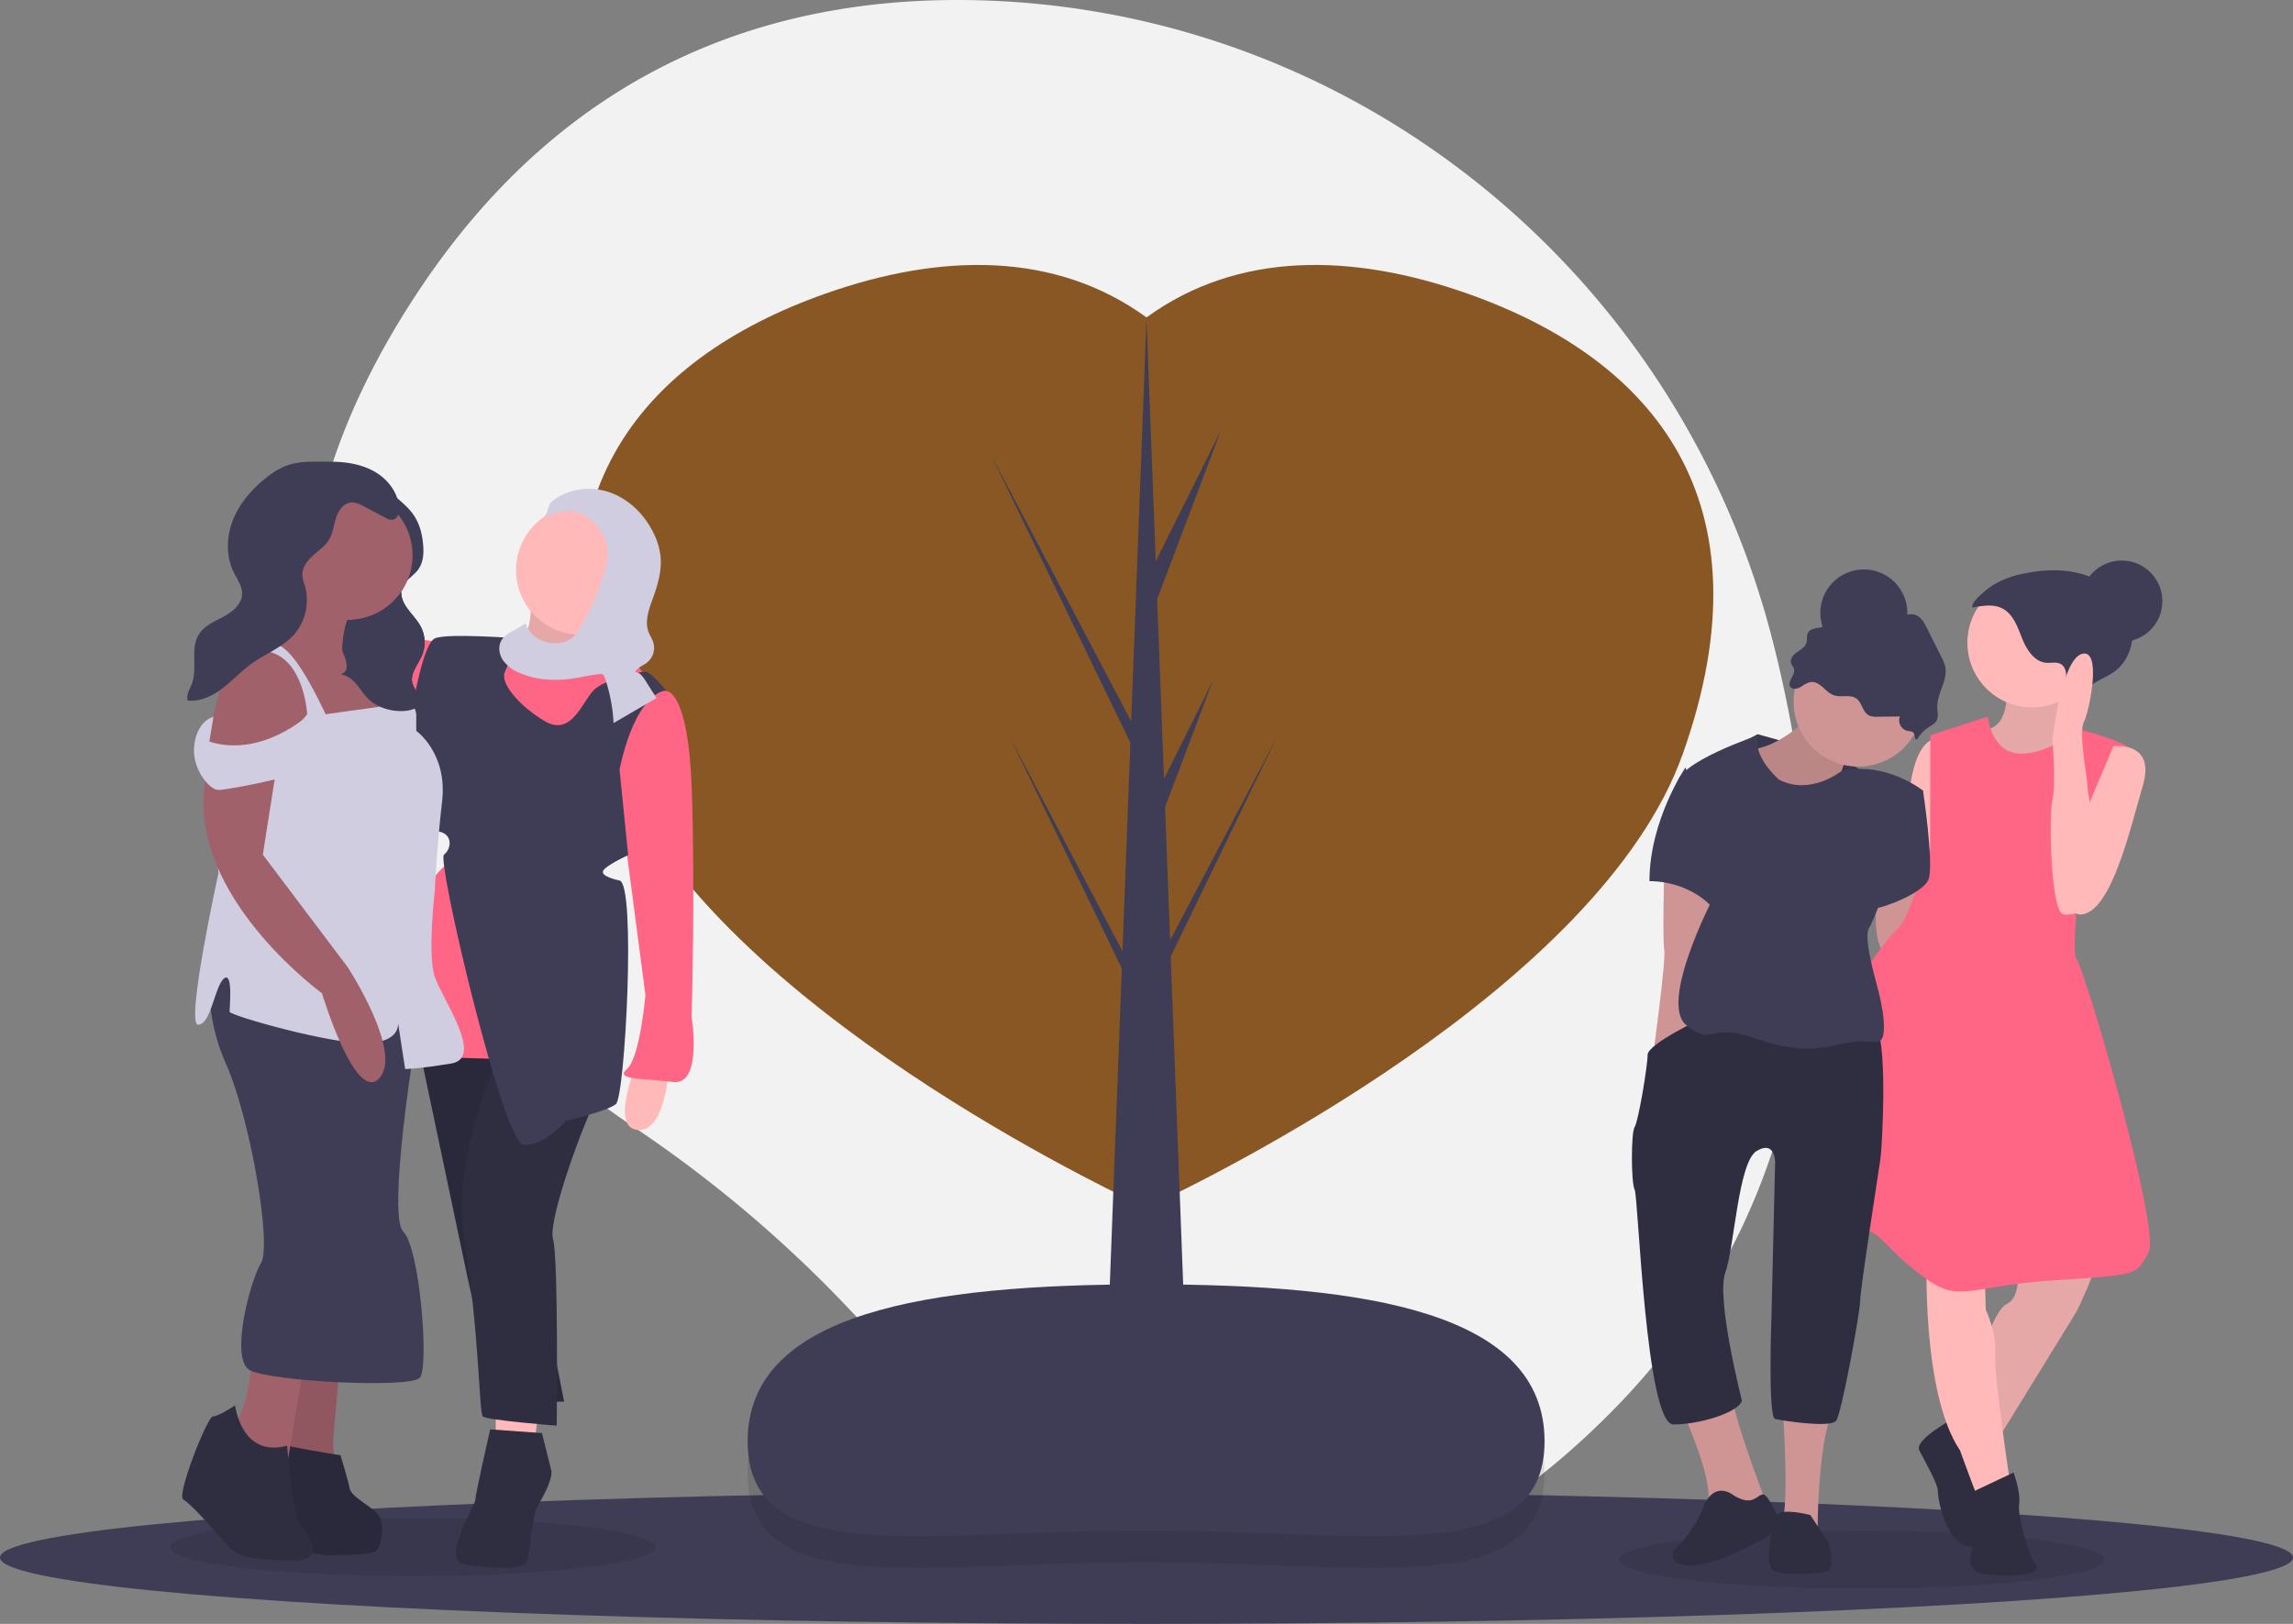 <svg id="e3b83f38-5415-4443-a53b-c9240294405f" data-name="Layer 1" xmlns="http://www.w3.org/2000/svg" width="1106" height="783.429" viewBox="0 0 1106 783.429"><rect x="0" y="0" width="1106" height="783.429" fill="#808080" stroke="none"/><title>happy women day</title><path d="M902.085,367.673C857.168,191.051,701.968,63.555,519.796,58.441c-96.309-2.703-197.652,29.238-271.438,141.012-131.9,199.808,8.106,337.882,105.713,403.492a610.757,610.757,0,0,1,126.241,113.465c65.931,78.238,192.767,175.459,343.823,23.128C933.622,629.129,932.003,485.32,902.085,367.673Z" transform="translate(-47 -58.286)" fill="#f2f2f2"/><ellipse cx="553" cy="751.429" rx="553" ry="32" fill="#3f3d56"/><ellipse cx="199" cy="746.429" rx="117" ry="14" opacity="0.1"/><ellipse cx="898" cy="752.429" rx="117" ry="14" opacity="0.1"/><path d="M755.091,200.026C699.202,180.247,644.04,179.447,600,211.415c-44.04-31.969-99.202-31.169-155.091-11.39-89.395,31.636-146.801,99.846-103.661,221.748C381.429,535.314,572.208,627.939,598.193,640.113c.441.896.674,1.36.674,1.36s.393-.178,1.133-.519c.74.341,1.133.519,1.133.519s.234-.464.674-1.36c25.985-12.173,216.764-104.799,256.945-218.339C901.892,299.871,844.486,231.662,755.091,200.026Z" transform="translate(-47 -58.286)" fill="#895724"/><polygon points="616 355.429 564.391 453.577 561.955 389.387 585 328.429 561.439 375.784 558.147 289.041 589 207.429 557.455 270.828 553 153.429 545.615 348.017 545.615 348.017 478 219.429 545.223 358.356 541.407 458.898 487 355.429 541.091 467.218 533 680.429 573 680.429 564.69 461.469 616 355.429" fill="#3f3d56"/><path d="M792,768.949c0,62.194-86.691,42.957-192.835,42.957S407.617,831.143,407.617,768.949s86.679-75.721,192.823-75.721S792,706.756,792,768.949Z" transform="translate(-47 -58.286)" opacity="0.1"/><path d="M792,753.636c0,62.194-86.691,42.957-192.835,42.957S407.617,815.83,407.617,753.636s86.679-75.721,192.823-75.721S792,691.442,792,753.636Z" transform="translate(-47 -58.286)" fill="#3f3d56"/><path d="M354.756,569.574s-14.265,32.987,0,33.879,15.156-33.879,15.156-33.879Z" transform="translate(-47 -58.286)" fill="#ffb9b9"/><polygon points="200.77 498.807 225.733 617.383 239.107 676.226 272.094 676.226 236.432 495.24 200.77 498.807" fill="#2f2e41"/><polygon points="200.77 498.807 225.733 617.383 239.107 676.226 272.094 676.226 236.432 495.24 200.77 498.807" opacity="0.1"/><polygon points="239.107 678.009 239.107 692.274 257.829 695.84 259.612 681.575 239.107 678.009" fill="#ffb9b9"/><path d="M308.395,749.668l-24.963-1.783s-7.132,31.204-7.132,33.879-16.939,29.421-5.349,31.204,28.53,3.566,30.313-1.783,1.783-20.506,5.349-26.747,7.132-13.373,6.241-16.939Z" transform="translate(-47 -58.286)" fill="#2f2e41"/><path d="M290.564,560.659s-26.747,53.493-19.614,96.288,7.132,82.914,8.916,84.698,35.662,4.458,35.662,4.458.892-81.131-1.783-90.047,15.156-57.951,22.289-70.433S290.564,560.659,290.564,560.659Z" transform="translate(-47 -58.286)" fill="#2f2e41"/><path d="M258.469,368.083s-38.337-8.024-32.987,12.482,26.747,25.855,26.747,25.855Z" transform="translate(-47 -58.286)" fill="#ff6584"/><path d="M267.384,472.395s-18.723,6.241-18.723,38.337-8.916,56.168,0,57.059,60.626,1.783,60.626,1.783Z" transform="translate(-47 -58.286)" fill="#ff6584"/><polygon points="225.733 324.062 248.914 306.231 281.01 317.821 302.407 313.364 315.78 332.978 287.251 354.375 248.914 365.965 223.95 348.134 225.733 324.062" fill="#ff6584"/><path d="M303.046,346.686s.892,15.156-3.566,17.831,41.011,8.916,41.011,8.916l3.566-24.072Z" transform="translate(-47 -58.286)" fill="#ffb9b9"/><path d="M303.046,346.686s.892,15.156-3.566,17.831,41.011,8.916,41.011,8.916l3.566-24.072Z" transform="translate(-47 -58.286)" opacity="0.1"/><circle cx="280.118" cy="275.027" r="31.204" fill="#ffb9b9"/><path d="M356.539,391.264l12.036.446s10.253-.446,12.036,45.915,0,111.444,0,111.444,5.349,32.987-8.916,31.204-28.53-.892-22.289-6.241,8.916-35.662,8.916-35.662L344.058,429.6Z" transform="translate(-47 -58.286)" fill="#ff6584"/><path d="M295.914,366.205s-33.879-2.58-39.228.095-9.807,28.53-9.807,28.53l-.892,20.506s5.885,42.804,12.75,44.136,5.973,8.465,2.407,11.14S289.673,609.694,299.48,610.585s20.506-11.59,20.506-11.59,19.614-4.458,24.072-8.024,9.807-106.095,1.783-107.878c0,0-8.916-1.783-8.024-4.458s12.161-7.779,12.161-7.779L345.841,429.6s6.241-34.771,22.289-38.337c0,0-7.132-8.916-9.807-8.916s-19.614,3.566-24.963,8.916-10.699,22.289-23.18,15.156-22.289-18.723-19.614-24.072S295.914,366.205,295.914,366.205Z" transform="translate(-47 -58.286)" fill="#3f3d56"/><path d="M236.995,297.297c3.434,2.862,6.905,5.762,9.325,9.188,3.159,4.473,4.364,9.623,4.787,14.709.356,4.282.101,8.832-2.861,12.46-2.139,2.619-5.579,4.607-7.007,7.502-1.577,3.196-.338,6.832,1.691,9.872s4.821,5.761,6.625,8.885a16.27,16.27,0,0,1,.925,14.728c-1.901,4.392-5.8,8.684-4.556,13.214,1.009,3.675,5.305,7.349,2.994,10.653-1.288,1.842-4.209,2.608-6.908,2.784-6.599.431-13.394-1.862-17.473-5.897-4.038-3.994-6.028-9.817-12.181-11.566-2.259-.642-4.767-.597-7.03-1.228a10.851,10.851,0,0,1-7.852-9.34c-.692-6.475,3.399-12.674,8.143-18.036a96.075,96.075,0,0,1,11.167-10.702c5.66-4.625,12.134-8.947,15.39-14.795,3.74-6.717,2.429-14.958-3.305-20.773-2.124-2.154-4.795-3.989-6.615-6.303-2.191-2.786-6.006-12.754-1.477-15.117C225.728,284.952,234.241,295.002,236.995,297.297Z" transform="translate(-47 -58.286)" fill="#3f3d56"/><path d="M188.927,705.09,180.012,763.041s15.156,36.554,28.53,36.554,21.397-1.783,21.397-3.566-8.916-12.482-13.373-14.265S207.65,760.366,207.65,755.017s4.458-49.927,4.458-49.927Z" transform="translate(-47 -58.286)" fill="#a0616a"/><path d="M188.927,705.09,180.012,763.041s15.156,36.554,28.53,36.554,21.397-1.783,21.397-3.566-8.916-12.482-13.373-14.265S207.65,760.366,207.65,755.017s4.458-49.927,4.458-49.927Z" transform="translate(-47 -58.286)" opacity="0.1"/><path d="M211.216,760.366s-28.53-4.458-31.204-6.241-11.59,34.771,2.675,45.469,24.072,8.916,26.747,8.916,16.048,0,18.723-1.783,4.458-12.482,1.783-16.939S216.566,780.872,215.674,776.414,211.216,760.366,211.216,760.366Z" transform="translate(-47 -58.286)" fill="#2f2e41"/><path d="M211.216,760.366s-28.53-4.458-31.204-6.241-11.59,34.771,2.675,45.469,24.072,8.916,26.747,8.916,16.048,0,18.723-1.783,4.458-12.482,1.783-16.939S216.566,780.872,215.674,776.414,211.216,760.366,211.216,760.366Z" transform="translate(-47 -58.286)" opacity="0.1"/><path d="M168.422,707.765s.892,36.554-14.265,41.903,16.939,27.638,16.939,27.638l14.265-11.59,10.699-64.192Z" transform="translate(-47 -58.286)" fill="#a0616a"/><path d="M160.398,736.294s2.934,25.511,25.093,19.442c0,0,2.545,33.159,6.111,37.617s13.373,17.831-2.675,17.831-26.747-.892-32.096-7.132-17.831-20.506-21.397-22.289,11.59-40.12,14.265-40.12S160.398,736.294,160.398,736.294Z" transform="translate(-47 -58.286)" fill="#2f2e41"/><path d="M148.808,523.213s-4.458,22.289,7.132,48.144,22.289,87.372,16.939,96.288-15.156,46.361-5.349,51.71,77.565,8.916,82.023,3.566,0-62.409-8.024-70.433,6.241-95.396,6.241-95.396l-4.458-20.506Z" transform="translate(-47 -58.286)" fill="#3f3d56"/><circle cx="167.782" cy="267.894" r="31.204" fill="#a0616a"/><path d="M195.168,336.879s-11.59,28.53-27.638,32.096S147.024,424.251,147.024,424.251l73.107-14.265,22.289-9.807s1.783-21.397-6.241-25.855-24.072-2.675-24.072-2.675,0-17.831,8.024-21.397S195.168,336.879,195.168,336.879Z" transform="translate(-47 -58.286)" fill="#a0616a"/><path d="M195.168,402.854s-1.783-34.771-27.638-30.313c0,0-5.349-1.783-16.939,15.156l-3.566-7.132s15.156-14.028,24.072-12.809,14.265-4.131,32.987,35.098l25.855-3.566-2.675-31.204h2.675l7.132,26.747s9.807,0,10.699,8.024v8.024s15.156,10.699,12.482,33.879-3.566,43.686-3.566,43.686-3.566,30.313,0,41.011,24.072,39.228,8.024,41.903-22.289,2.675-22.289,2.675l-3.566-23.18s2.675,9.807-14.265,10.699-66.866-13.373-66.866-15.156,1.783-19.614-2.675-16.048-6.241,22.289-12.482,22.289,9.807-73.107,9.807-73.107L147.024,424.251v-6.241S181.795,421.576,195.168,402.854Z" transform="translate(-47 -58.286)" fill="#d0cde1"/><path d="M165.747,376.999s-18.723,16.048-20.506,66.866,57.059,93.613,57.059,93.613,16.048,53.493,27.638,41.011-15.156-53.493-15.156-53.493l-41.011-54.385,12.482-79.348S186.253,372.541,165.747,376.999Z" transform="translate(-47 -58.286)" fill="#a0616a"/><path d="M149.946,404.127s-7.38,1.402-9.163,12.992,7.132,22.289,11.59,22.289,48.144-8.024,53.493-15.156,19.614-4.458,19.614-4.458l-30.313-16.048s-22.165,20.197-47.191,12.327Z" transform="translate(-47 -58.286)" fill="#d0cde1"/><path d="M249.555,359.914c-1.804-3.124-4.596-5.845-6.625-8.885a12.116,12.116,0,0,1-2.385-7.243,31.167,31.167,0,0,1-25.698,13.597c-2.735,6.461-2.738,15.158-2.738,15.158s5.232,9.833-.902,11.025c.388.075.773.158,1.15.265,6.154,1.749,8.144,7.572,12.181,11.566,4.079,4.034,10.873,6.328,17.473,5.897,2.699-.176,5.62-.942,6.908-2.784,2.311-3.305-1.985-6.979-2.994-10.653-1.244-4.531,2.656-8.822,4.556-13.215A16.27,16.27,0,0,0,249.555,359.914Z" transform="translate(-47 -58.286)" fill="#3f3d56"/><path d="M184.262,283.307a37.68,37.68,0,0,0-8.921,5.51c-6.791,5.388-12.689,12.149-15.917,20.194s-3.558,17.465.256,25.249c1.697,3.464,4.232,6.814,4.094,10.669-.175,4.909-4.6,8.532-8.926,10.861s-9.216,4.297-11.861,8.437c-4.424,6.925-.522,16.445-3.508,24.102-1.013,2.599-2.834,5.31-1.876,7.93,6.066.628,11.983-2.271,16.824-5.979s8.988-8.278,13.941-11.836c6.673-4.793,14.781-7.741,20.296-13.832a25.206,25.206,0,0,0,5.559-23c-.569-2.127-1.429-4.231-1.368-6.431.1-3.623,2.658-6.693,5.374-9.093s5.801-4.545,7.612-7.684c1.82-3.155,2.13-6.93,3.258-10.394s3.639-6.994,7.269-7.292c2.209-.181,4.308.884,6.269,1.919l10.301,5.44a5.672,5.672,0,0,0,3.522.957c2.272-.41,3.109-3.259,3.016-5.565-.307-7.605-5.677-14.361-12.376-17.975-6.228-3.36-13.568-4.469-20.576-4.457C199.112,281.048,191.258,280.423,184.262,283.307Z" transform="translate(-47 -58.286)" fill="#3f3d56"/><path d="M340.516,295.621c9.728,3.198,17.569,11.028,21.93,20.293a33.313,33.313,0,0,1,3.152,10.725c.712,6.956-1.362,13.879-3.744,20.453-1.875,5.177-3.971,10.86-2.052,16.021.666,1.79,1.787,3.394,2.338,5.222a9.146,9.146,0,0,1-3.077,9.62c-1.962,1.52-4.661,2.337-5.762,4.562,2.157.021,3.676,2.049,4.836,3.868l5.529,8.666-20.719,12.076a80.47,80.47,0,0,0-4.274-22.058,2.492,2.492,0,0,0-.771-1.285,2.457,2.457,0,0,0-1.651-.263c-4.055.339-8.027,1.319-12.045,1.959-9.042,1.441-18.609,1.09-26.935-2.72a18.02,18.02,0,0,1-7.643-5.911c-1.828-2.701-2.461-6.375-.961-9.271,2.284-4.409,8.173-5.382,11.811-8.762,1.619,6.446,8.901,10.248,15.53,9.777a12.937,12.937,0,0,0,4.652-1.119c3.025-1.439,5.074-4.326,6.801-7.197a113.752,113.752,0,0,0,10.874-25.573,36.112,36.112,0,0,0,1.663-7.472c.657-7.824-3.677-15.716-10.358-19.84s-13.515-2.416-20.8.512c2.45-.984,2.289-5.918,4.24-7.601a25.314,25.314,0,0,1,8.286-4.59A30.38,30.38,0,0,1,340.516,295.621Z" transform="translate(-47 -58.286)" fill="#d0cde1"/><path d="M894.75,412.516s50.819,13.373,51.71,19.614-25.855,23.258-25.855,23.258l-56.168-26.824Z" transform="translate(-47 -58.286)" fill="#3f3d56"/><path d="M894.75,412.516s50.819,13.373,51.71,19.614-25.855,23.258-25.855,23.258l-56.168-26.824Z" transform="translate(-47 -58.286)" opacity="0.1"/><path d="M921.051,402.264s-16.048,19.614-35.662,17.831,24.072,41.903,24.072,41.903l22.289-19.614s6.241-25.855,11.59-26.747S921.051,402.264,921.051,402.264Z" transform="translate(-47 -58.286)" fill="#cf9595"/><path d="M921.051,402.264s-16.048,19.614-35.662,17.831,24.072,41.903,24.072,41.903l22.289-19.614s6.241-25.855,11.59-26.747S921.051,402.264,921.051,402.264Z" transform="translate(-47 -58.286)" opacity="0.1"/><path d="M1020.013,667.946s2.675,16.048-5.349,19.614-24.072,57.951-24.072,57.951l15.156,15.156,42.795-69.541s12.482-24.963,8.024-24.963S1020.013,667.946,1020.013,667.946Z" transform="translate(-47 -58.286)" fill="#ffb9b9"/><path d="M1020.013,667.946s2.675,16.048-5.349,19.614-24.072,57.951-24.072,57.951l15.156,15.156,42.795-69.541s12.482-24.963,8.024-24.963S1020.013,667.946,1020.013,667.946Z" transform="translate(-47 -58.286)" opacity="0.1"/><path d="M994.158,743.728l-3.566-1.783s-20.506,10.699-17.831,16.048,8.916,16.048,8.916,19.614,3.566,24.963,15.156,26.747,11.59-8.916,9.807-13.373-2.675-19.614-1.783-24.963a34.4,34.4,0,0,1,4.122-10.598Z" transform="translate(-47 -58.286)" fill="#2f2e41"/><path d="M976.327,663.488s-2.675,66.866,16.048,94.505c0,0,7.132,19.614,8.024,21.397s16.048-6.241,16.048-6.241-8.024-53.493-7.132-62.409-4.458-20.506-4.458-20.506l-.892-26.747Z" transform="translate(-47 -58.286)" fill="#ffb9b9"/><path d="M1018.23,768.692l-18.616,8.799s1.677,13.49,2.568,16.165-12.482,22.289,1.783,24.072,28.53,0,24.963-4.458-8.916-24.072-8.024-29.421S1018.23,768.692,1018.23,768.692Z" transform="translate(-47 -58.286)" fill="#2f2e41"/><path d="M980.785,414.745s-11.59-.892-13.373,32.987a527.059,527.059,0,0,0,0,58.842l28.53.892-2.675-53.493Z" transform="translate(-47 -58.286)" fill="#ffb9b9"/><path d="M1014.664,388.89s2.675,19.614-9.807,21.397,14.265,29.421,14.265,29.421l34.771-19.614s-13.373-24.072-6.241-35.662S1014.664,388.89,1014.664,388.89Z" transform="translate(-47 -58.286)" fill="#ffb9b9"/><path d="M1014.664,388.89s2.675,19.614-9.807,21.397,14.265,29.421,14.265,29.421l34.771-19.614s-13.373-24.072-6.241-35.662S1014.664,388.89,1014.664,388.89Z" transform="translate(-47 -58.286)" opacity="0.1"/><circle cx="896.34" cy="338.628" r="31.204" fill="#cf9595"/><circle cx="980.146" cy="310.099" r="31.204" fill="#ffb9b9"/><path d="M849.727,478.046s-.892,32.987,0,38.337-5.349,50.819-5.349,50.819l19.614-14.265s15.156-48.144,8.916-60.626S849.727,478.046,849.727,478.046Z" transform="translate(-47 -58.286)" fill="#cf9595"/><path d="M952.255,492.31s-3.566,26.747,8.024,28.53,14.265-20.506,14.265-20.506l-4.458-22.289Z" transform="translate(-47 -58.286)" fill="#cf9595"/><path d="M926.46,390.073c1.606,1.459,3.215,3.051,5.283,3.706,3.463,1.096,7.681-.61,10.635,1.504,2.809,2.011,3.032,6.6,6.105,8.178a8.576,8.576,0,0,0,4.053.612l10.868-.128a5.203,5.203,0,0,0,3.598,6.943c1.137.215,2.564.162,3.127,1.173.609,1.092.323,3.267,1.54,2.979a17.907,17.907,0,0,1,5.735-6.002c1.328-.857,2.837-1.603,3.63-2.97,1.093-1.886.456-4.243.378-6.422-.242-6.78,5.234-13.119,3.841-19.759a19.914,19.914,0,0,0-1.887-4.745l-6.953-13.879c-1.229-2.453-2.658-5.098-5.195-6.142-3.84-1.58-7.959,1.234-12.049,1.954-4.648.819-9.269-1.125-13.808-2.415s-9.96-1.754-13.476,1.394c-1.429,1.279-2.419,3.068-4.087,4.013-2.846,1.613-7.341.668-8.791,3.601-.711,1.439-.242,3.195-.706,4.732-.632,2.095-2.772,3.27-4.558,4.535s-3.52,3.361-2.792,5.425c.31.879,1.029,1.57,1.319,2.456.533,1.63-.5,3.303-1.297,4.822-2.658,5.066,1.715,6.047,5.028,3.773C920.038,386.639,922.399,386.384,926.46,390.073Z" transform="translate(-47 -58.286)" fill="#3f3d56"/><path d="M1005.748,404.047s1.783,17.831,16.048,17.831,27.494-11.909,27.494-11.909,25.108,6.56,25.108,10.126-20.506,29.421-20.506,29.421-8.916,67.758-5.349,71.324,41.011,131.058,34.771,141.757-3.566,10.699-45.469,13.373-45.469,11.59-63.3-1.783-20.506-21.397-27.638-22.289-15.156-98.962-8.024-112.336,19.614-30.313,24.072-33.879,15.014-37.549,15.014-37.549l.143-55.172Z" transform="translate(-47 -58.286)" fill="#ff6584"/><path d="M1066.374,418.311s20.506-2.675,14.265,18.723-15.156,60.626-29.421,62.409,2.675-51.71,2.675-51.71Z" transform="translate(-47 -58.286)" fill="#ffb9b9"/><path d="M1022.389,335.184c9.83-2.162,20.248-2.662,29.848.361s18.279,9.935,21.824,19.355,1.048,21.235-7.021,27.251c-4.204,3.134-9.576,4.623-13.285,8.33-4,3.998-5.952,10.423-11.273,12.34a23.525,23.525,0,0,1-.356-12.119,35.905,35.905,0,0,0,1.42-6.398c.108-2.186-.67-4.604-2.582-5.67-2.032-1.133-4.55-.407-6.87-.578-5.772-.426-9.508-6.214-11.676-11.58s-4.11-11.458-9.116-14.362c-4.714-2.735-9.942-1.478-14.97-.776-.756-2.762,6.997-8.773,9.274-10.315A42.513,42.513,0,0,1,1022.389,335.184Z" transform="translate(-47 -58.286)" fill="#3f3d56"/><path d="M1061.916,478.046s-8.024-35.662-8.024-40.12-4.458-25.855-1.783-31.204,8.916-35.662-.892-32.987-14.265,41.011-14.265,41.011,1.783,22.289,0,29.421-.892,54.385,5.349,55.276S1061.916,495.877,1061.916,478.046Z" transform="translate(-47 -58.286)" fill="#ffb9b9"/><circle cx="1023.386" cy="290.039" r="19.614" fill="#3f3d56"/><path d="M859.979,428.564s-17.385,25.409-17.385,54.83c0,0,21.397-.892,33.879,16.939S859.979,428.564,859.979,428.564Z" transform="translate(-47 -58.286)" fill="#3f3d56"/><path d="M857.751,737.487s13.373,28.53,13.373,42.795S898.762,782.957,898.762,782.957s-17.831-46.361-16.048-52.602S857.751,737.487,857.751,737.487Z" transform="translate(-47 -58.286)" fill="#cf9595"/><path d="M906.786,735.704s3.747,53.119-.801,57.764,17.741,1.97,17.741,1.97,0-40.12,7.132-56.168Z" transform="translate(-47 -58.286)" fill="#cf9595"/><path d="M868.449,549.37s-26.747,12.482-26.747,17.831-4.458,32.096-6.241,34.771-1.783,26.747,0,30.313,5.349,113.227,18.723,113.227,32.096-6.241,32.987-11.59c0,0-12.482-49.035-8.024-61.517s6.241-53.493,15.156-58.842,8.916,5.349,8.916,5.349l-1.783,74.89s-1.783,48.144,1.783,49.035,26.747,4.458,29.421.892,11.59-52.602,11.59-57.951,8.916-62.409,9.807-68.65,3.566-59.734-2.675-63.3S868.449,549.37,868.449,549.37Z" transform="translate(-47 -58.286)" fill="#2f2e41"/><path d="M882.714,779.39s-8.916-7.132-14.265,6.241a53.573,53.573,0,0,1-14.265,20.506s-3.566,8.916,11.59,7.132,41.011-17.831,41.011-17.831-6.362-16.296-9.422-16.172S892.521,785.631,882.714,779.39Z" transform="translate(-47 -58.286)" fill="#2f2e41"/><path d="M920.159,789.197s-13.365-3.566-16.044,0-6.245,24.072-1.787,26.747,24.072,1.783,26.747,0,0-13.373,0-13.373Z" transform="translate(-47 -58.286)" fill="#2f2e41"/><path d="M905.003,434.359s-13.373-11.59-9.807-21.397c0,0-40.12,13.373-39.228,24.072s16.939,55.276,16.939,55.276-25.855,49.927-12.482,60.626,9.807-1.783,32.987,6.241,32.987,4.458,41.903,2.675,10.699-.892,16.939-.892,2.675-17.831,0-27.638-6.241-24.072-3.566-27.638,25.855-65.975,25.855-65.975S956.54,425.295,935.229,430.273C935.229,430.273,920.159,442.383,905.003,434.359Z" transform="translate(-47 -58.286)" fill="#3f3d56"/><path d="M965.628,442.383c0-.892,8.916-2.675,8.916-2.675s5.349,35.662,2.675,42.795-24.963,15.156-28.53,14.265S965.628,442.383,965.628,442.383Z" transform="translate(-47 -58.286)" fill="#3f3d56"/><circle cx="899" cy="295.714" r="21" fill="#3f3d56"/></svg>